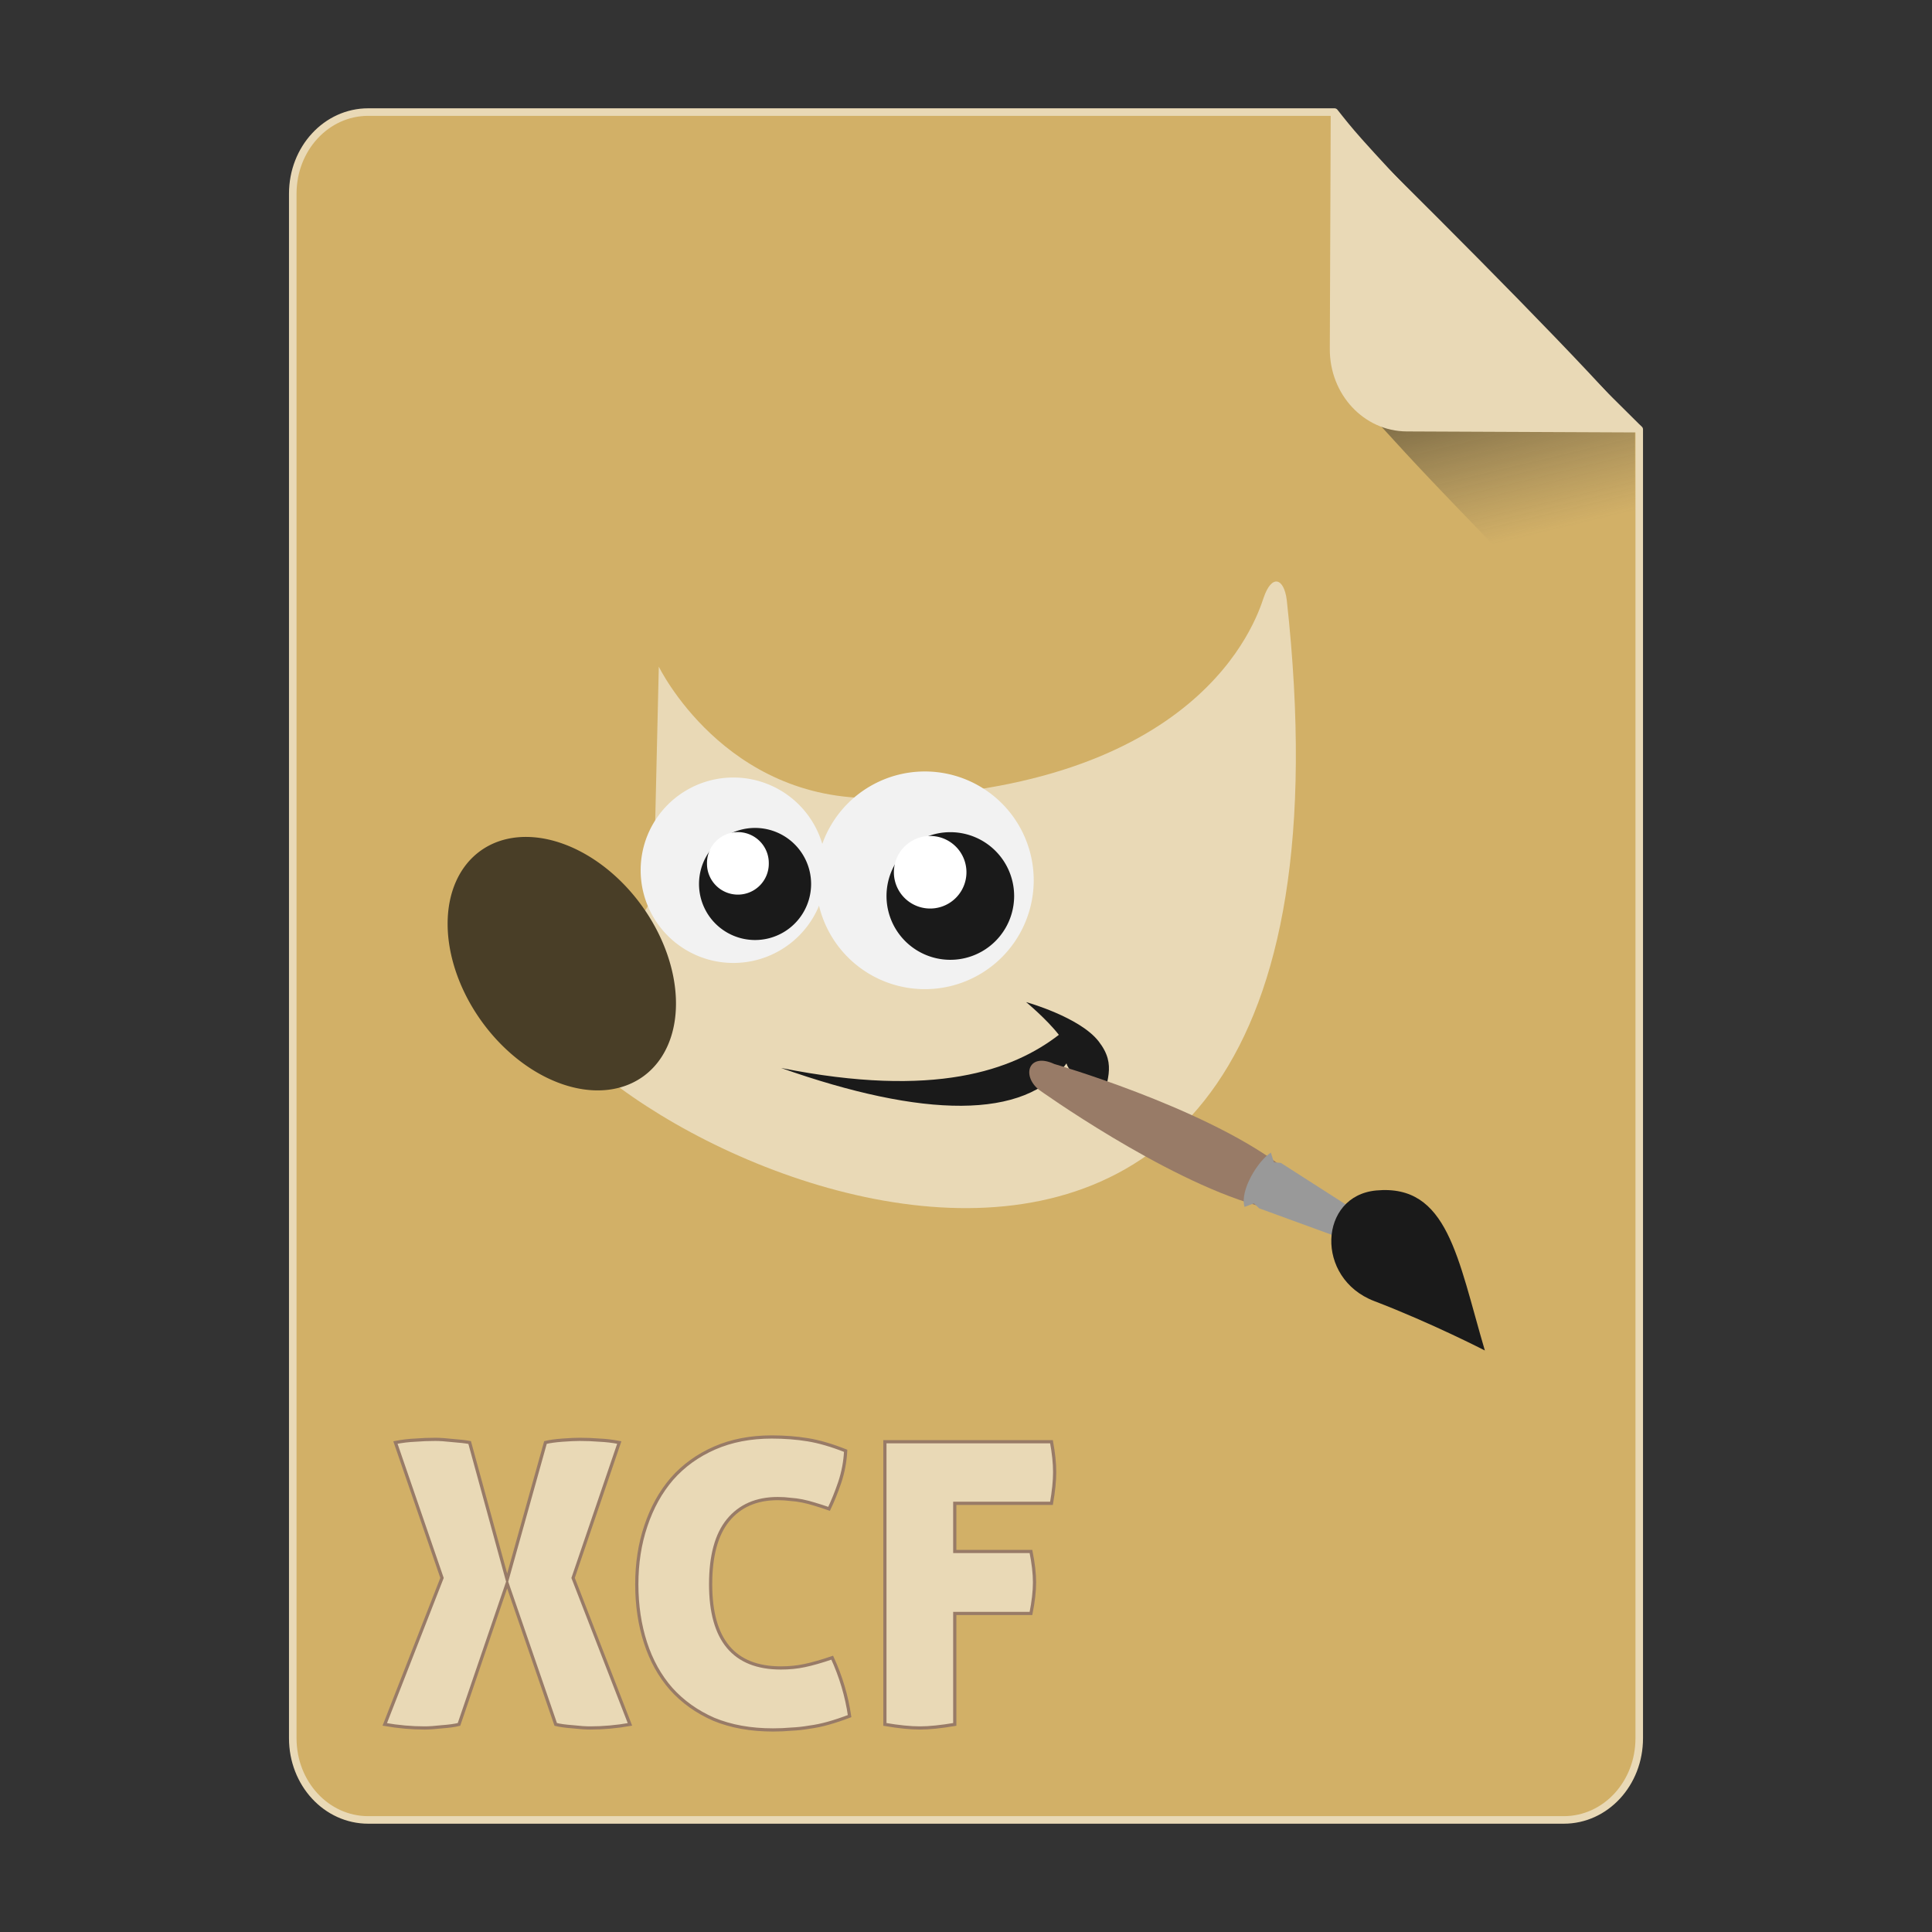 <?xml version="1.0" encoding="UTF-8" standalone="no"?>
<!-- Created with Inkscape (http://www.inkscape.org/) -->

<svg
   xmlns:osb="http://www.openswatchbook.org/uri/2009/osb"
   xmlns:dc="http://purl.org/dc/elements/1.1/"
   xmlns:cc="http://creativecommons.org/ns#"
   xmlns:rdf="http://www.w3.org/1999/02/22-rdf-syntax-ns#"
   xmlns:svg="http://www.w3.org/2000/svg"
   xmlns="http://www.w3.org/2000/svg"
   xmlns:xlink="http://www.w3.org/1999/xlink"
   xmlns:sodipodi="http://sodipodi.sourceforge.net/DTD/sodipodi-0.dtd"
   xmlns:inkscape="http://www.inkscape.org/namespaces/inkscape"
   width="512px"
   height="512px"
   viewBox="0 0 512 512"
   version="1.1"
   id="SVGRoot"
   inkscape:version="0.92.1 r15371"
   sodipodi:docname="xcf.svg">
  <rect x="0" y="0" width="512" height="512" fill="#333333" stroke="none"/>
  <sodipodi:namedview
     id="base"
     pagecolor="#ffffff"
     bordercolor="#666666"
     borderopacity="1.0"
     inkscape:pageopacity="0.0"
     inkscape:pageshadow="2"
     inkscape:zoom="0.25"
     inkscape:cx="-249.03996"
     inkscape:cy="650.32798"
     inkscape:document-units="px"
     inkscape:current-layer="layer1"
     showgrid="false"
     inkscape:window-width="1280"
     inkscape:window-height="947"
     inkscape:window-x="0"
     inkscape:window-y="0"
     inkscape:window-maximized="1" />
  <defs
     id="defs4710">
    <linearGradient
       id="linearGradient8384"
       inkscape:collect="always">
      <stop
         id="stop8380"
         offset="0"
         style="stop-color:#181818;stop-opacity:0.624" />
      <stop
         id="stop8382"
         offset="1"
         style="stop-color:#404040;stop-opacity:0" />
    </linearGradient>
    <linearGradient
       inkscape:collect="always"
       id="linearGradient4573">
      <stop
         style="stop-color:#181818;stop-opacity:0.306"
         offset="0"
         id="stop4569" />
      <stop
         style="stop-color:#404040;stop-opacity:0"
         offset="1"
         id="stop4571" />
    </linearGradient>
    <marker
       inkscape:stockid="DotM"
       orient="auto"
       refY="0.0"
       refX="0.0"
       id="DotM"
       style="overflow:visible"
       inkscape:isstock="true">
      <path
         id="path4618"
         d="M -2.5,-1.0 C -2.5,1.76 -4.74,4.0 -7.5,4.0 C -10.26,4.0 -12.5,1.76 -12.5,-1.0 C -12.5,-3.76 -10.26,-6.0 -7.5,-6.0 C -4.74,-6.0 -2.5,-3.76 -2.5,-1.0 z "
         style="fill-rule:evenodd;stroke:#000000;stroke-width:1.0pt"
         transform="scale(0.4) translate(7.4, 1)" />
    </marker>
    <linearGradient
       osb:paint="solid"
       id="linearGradient5207">
      <stop
         id="stop5209"
         offset="0"
         style="stop-color:#000015;stop-opacity:1;" />
    </linearGradient>
    <clipPath
       id="clipPath3006-9-8"
       clipPathUnits="userSpaceOnUse">
      <path
         inkscape:export-ydpi="90"
         inkscape:export-xdpi="90"
         transform="matrix(1.202,0,0,1.202,-93.204,-75.172)"
         d="m 483,275.5 a 192.5,192.5 0 1 1 -385,0 192.5,192.5 0 1 1 385,0 z"
         sodipodi:ry="192.5"
         sodipodi:rx="192.5"
         sodipodi:cy="275.5"
         sodipodi:cx="290.5"
         id="path3008-1-1"
         style="fill:#ffffff;fill-opacity:1;stroke:none;display:inline"
         sodipodi:type="arc" />
    </clipPath>
    <mask
       id="mask3818-4"
       maskUnits="userSpaceOnUse">
      <path
         sodipodi:type="arc"
         style="fill:#ffffff;fill-opacity:1;stroke:none;display:inline"
         id="path3820-9"
         sodipodi:cx="290.5"
         sodipodi:cy="275.5"
         sodipodi:rx="192.5"
         sodipodi:ry="192.5"
         d="m 483,275.5 a 192.5,192.5 0 1 1 -385,0 192.5,192.5 0 1 1 385,0 z"
         transform="matrix(1.202,0,0,1.202,-93.204,-75.172)"
         inkscape:export-xdpi="90"
         inkscape:export-ydpi="90" />
    </mask>
    <clipPath
       id="clipPath3006"
       clipPathUnits="userSpaceOnUse">
      <path
         inkscape:export-ydpi="90"
         inkscape:export-xdpi="90"
         transform="matrix(1.202,0,0,1.202,-93.204,-75.172)"
         d="m 483,275.5 a 192.5,192.5 0 1 1 -385,0 192.5,192.5 0 1 1 385,0 z"
         sodipodi:ry="192.5"
         sodipodi:rx="192.5"
         sodipodi:cy="275.5"
         sodipodi:cx="290.5"
         id="path3008"
         style="fill:#ffffff;fill-opacity:1;stroke:none;display:inline"
         sodipodi:type="arc" />
    </clipPath>
    <clipPath
       id="clipPath3006-9"
       clipPathUnits="userSpaceOnUse">
      <path
         inkscape:export-ydpi="90"
         inkscape:export-xdpi="90"
         transform="matrix(1.202,0,0,1.202,-93.204,-75.172)"
         d="m 483,275.5 a 192.5,192.5 0 1 1 -385,0 192.5,192.5 0 1 1 385,0 z"
         sodipodi:ry="192.5"
         sodipodi:rx="192.5"
         sodipodi:cy="275.5"
         sodipodi:cx="290.5"
         id="path3008-1"
         style="fill:#ffffff;fill-opacity:1;stroke:none;display:inline"
         sodipodi:type="arc" />
    </clipPath>
    <mask
       maskUnits="userSpaceOnUse"
       id="mask3818-0">
      <path
         inkscape:export-ydpi="90"
         inkscape:export-xdpi="90"
         transform="matrix(1.202,0,0,1.202,-93.204,-75.172)"
         d="m 483,275.5 a 192.5,192.5 0 1 1 -385,0 192.5,192.5 0 1 1 385,0 z"
         sodipodi:ry="192.5"
         sodipodi:rx="192.5"
         sodipodi:cy="275.5"
         sodipodi:cx="290.5"
         id="path3820-8"
         style="fill:#ffffff;fill-opacity:1;stroke:none;display:inline"
         sodipodi:type="arc" />
    </mask>
    <mask
       maskUnits="userSpaceOnUse"
       id="mask3818-2">
      <path
         inkscape:export-ydpi="90"
         inkscape:export-xdpi="90"
         transform="matrix(1.202,0,0,1.202,-93.204,-75.172)"
         d="m 483,275.5 a 192.5,192.5 0 1 1 -385,0 192.5,192.5 0 1 1 385,0 z"
         sodipodi:ry="192.5"
         sodipodi:rx="192.5"
         sodipodi:cy="275.5"
         sodipodi:cx="290.5"
         id="path3820-2-2"
         style="fill:#ffffff;fill-opacity:1;stroke:none;display:inline"
         sodipodi:type="arc" />
    </mask>
    <clipPath
       id="clipPath3934"
       clipPathUnits="userSpaceOnUse">
      <path
         id="path3936"
         d="m 0,0 0,1024 1024,0 L 1024,0 0,0 z m 278.438,333.844 119.781,0 c 9.837,42.315 19.86,84.586 29.938,126.844 9.87,-42.288 20.051,-84.502 29.688,-126.844 l 108.906,0 c 9.636,42.341 19.818,84.556 29.688,126.844 10.078,-42.258 20.1,-84.529 29.938,-126.844 l 119.188,0 c -26.262,110.731 -52.496,221.469 -78.281,332.312 l -122.812,0 c -10.594,-45.557 -21.466,-91.049 -32.375,-136.531 -10.663,45.511 -21.561,90.969 -32,136.531 l -122.812,0 c -25.714,-110.035 -52.029,-219.929 -78.25,-329.844 l -0.594,-2.469 z"
         style="fill:#ff3232;fill-opacity:1;stroke:none"
         inkscape:connector-curvature="0" />
    </clipPath>
    <clipPath
       id="clipPath3929"
       clipPathUnits="userSpaceOnUse">
      <path
         inkscape:connector-curvature="0"
         style="fill:#ff3232;fill-opacity:1;stroke:none"
         d="m 0,0 0,1024 1024,0 L 1024,0 0,0 z m 278.438,333.844 119.781,0 c 9.837,42.315 19.86,84.586 29.938,126.844 9.87,-42.288 20.051,-84.502 29.688,-126.844 l 108.906,0 c 9.636,42.341 19.818,84.556 29.688,126.844 10.078,-42.258 20.1,-84.529 29.938,-126.844 l 119.188,0 c -26.262,110.731 -52.496,221.469 -78.281,332.312 l -122.812,0 c -10.594,-45.557 -21.466,-91.049 -32.375,-136.531 -10.663,45.511 -21.561,90.969 -32,136.531 l -122.812,0 c -25.714,-110.035 -52.029,-219.929 -78.25,-329.844 l -0.594,-2.469 z"
         id="path3931" />
    </clipPath>
    <mask
       maskUnits="userSpaceOnUse"
       id="mask3818">
      <path
         inkscape:export-ydpi="90"
         inkscape:export-xdpi="90"
         transform="matrix(1.202,0,0,1.202,-93.204,-75.172)"
         d="m 483,275.5 a 192.5,192.5 0 1 1 -385,0 192.5,192.5 0 1 1 385,0 z"
         sodipodi:ry="192.5"
         sodipodi:rx="192.5"
         sodipodi:cy="275.5"
         sodipodi:cx="290.5"
         id="path3820"
         style="fill:#ffffff;fill-opacity:1;stroke:none;display:inline"
         sodipodi:type="arc" />
    </mask>
    <linearGradient
       inkscape:collect="always"
       xlink:href="#linearGradient4573"
       id="linearGradient4575"
       x1="408.843"
       y1="89.269"
       x2="420.611"
       y2="138.413"
       gradientUnits="userSpaceOnUse"
       gradientTransform="matrix(0.997,0,0,1,1.252,0)" />
    <linearGradient
       inkscape:collect="always"
       xlink:href="#linearGradient8384"
       id="linearGradient6771"
       gradientUnits="userSpaceOnUse"
       gradientTransform="matrix(0.997,0,0,1,1.252,0)"
       x1="408.843"
       y1="89.269"
       x2="420.611"
       y2="138.413" />
  </defs>
  <g
     id="layer1"
     inkscape:groupmode="layer"
     inkscape:label="Capa 1">
    <path
       style="opacity:1;fill:#d2b067;fill-opacity:1;fill-rule:evenodd;stroke:#e9d9b6;stroke-width:2;stroke-linejoin:round;stroke-miterlimit:4;stroke-dasharray:none;stroke-dashoffset:0;stroke-opacity:1;paint-order:normal"
       d="m 97.584,29.7 c -11.079,0 -19.998,9.652 -19.998,21.641 V 460.661 c 0,11.989 8.919,21.639 19.998,21.639 H 414.416 c 11.079,0 19.998,-9.65 19.998,-21.639 V 113.796 c -0.334,-0.33 -0.469,-0.432 -0.814,-0.773 -9.642,-9.532 -23.807,-23.701 -37.645,-37.822 -6.919,-7.06 -13.755,-14.11 -19.904,-20.561 -6.149,-6.451 -11.609,-12.303 -15.775,-16.973 -3.083,-3.455 -4.823,-5.683 -6.625,-7.967 z"
       id="path4506"
       inkscape:connector-curvature="0"
       sodipodi:nodetypes="ssssssccccccs" />
    <g
       id="g4584"
       transform="matrix(0.383,0,0,0.383,74.407,31.974)"
       style="fill:#75abd3;fill-opacity:1;stroke:#9dc4df;stroke-opacity:1" />
    <path
       style="opacity:1;fill:#e9d9b6;fill-opacity:1;fill-rule:evenodd;stroke:#987b67;stroke-width:0.851;stroke-linecap:square;stroke-linejoin:miter;stroke-miterlimit:4;stroke-dasharray:none;stroke-dashoffset:0;stroke-opacity:1;paint-order:markers fill stroke"
       d="M 204.541 380.816 C 198.891 380.816 193.835 381.793 189.371 383.746 C 184.907 385.699 181.139 388.421 178.07 391.908 C 175.071 395.396 172.77 399.545 171.166 404.357 C 169.562 409.101 168.758 414.264 168.758 419.844 C 168.758 425.424 169.526 430.585 171.061 435.328 C 172.595 440.071 174.862 444.151 177.861 447.568 C 180.93 450.986 184.696 453.672 189.16 455.625 C 193.694 457.508 198.927 458.451 204.855 458.451 C 206.53 458.451 208.133 458.382 209.668 458.242 C 211.272 458.172 212.876 457.998 214.48 457.719 C 216.085 457.51 217.76 457.16 219.504 456.672 C 221.248 456.184 223.13 455.556 225.152 454.789 C 224.385 449.488 222.851 444.327 220.549 439.305 C 217.689 440.281 215.247 440.978 213.225 441.396 C 211.272 441.815 209.179 442.023 206.947 442.023 C 194.531 442.023 188.324 434.631 188.324 419.844 C 188.324 412.311 189.859 406.659 192.928 402.893 C 196.067 399.056 200.461 397.139 206.111 397.139 C 207.297 397.139 208.413 397.208 209.459 397.348 C 210.505 397.417 211.551 397.558 212.598 397.768 C 213.644 397.977 214.726 398.255 215.842 398.604 C 217.028 398.952 218.318 399.371 219.713 399.859 C 220.689 397.837 221.63 395.5 222.537 392.85 C 223.444 390.129 223.968 387.338 224.107 384.479 C 220.411 383.014 217.062 382.037 214.062 381.549 C 211.063 381.061 207.889 380.816 204.541 380.816 z M 115.359 381.445 C 113.546 381.445 111.767 381.515 110.023 381.654 C 108.349 381.724 106.607 381.932 104.793 382.281 L 117.139 418.17 L 101.967 456.986 C 105.524 457.614 109.048 457.928 112.535 457.928 C 113.721 457.928 115.255 457.823 117.139 457.613 C 119.022 457.474 120.521 457.265 121.637 456.986 L 134.402 419.633 L 147.271 456.986 C 148.388 457.265 149.886 457.474 151.77 457.613 C 153.653 457.823 155.187 457.928 156.373 457.928 C 159.861 457.928 163.384 457.614 166.941 456.986 L 151.875 418.17 L 164.115 382.281 C 162.302 381.932 160.559 381.724 158.885 381.654 C 157.211 381.515 155.466 381.445 153.652 381.445 C 152.467 381.445 150.932 381.515 149.049 381.654 C 147.166 381.794 145.667 382.002 144.551 382.281 L 134.402 418.588 L 124.463 382.281 C 123.347 382.072 121.846 381.897 119.963 381.758 C 118.08 381.549 116.545 381.445 115.359 381.445 z M 234.504 382.072 L 234.504 456.986 C 238.131 457.614 241.236 457.928 243.816 457.928 C 246.258 457.928 249.327 457.614 253.023 456.986 L 253.023 427.586 L 273.217 427.586 C 273.845 424.447 274.158 421.692 274.158 419.32 C 274.158 417.019 273.845 414.297 273.217 411.158 L 253.023 411.158 L 253.023 398.395 L 278.656 398.395 C 279.214 395.186 279.494 392.431 279.494 390.129 C 279.494 388.943 279.425 387.687 279.285 386.361 C 279.146 385.036 278.935 383.607 278.656 382.072 L 234.504 382.072 z "
       id="rect4610" />
    <path
       style="opacity:1;fill:url(#linearGradient6771);fill-opacity:1;fill-rule:evenodd;stroke:none;stroke-width:8.778;stroke-linecap:square;stroke-linejoin:miter;stroke-miterlimit:4;stroke-dasharray:none;stroke-dashoffset:0;stroke-opacity:1;paint-order:markers fill stroke"
       d="m 433.289,182.376 v -69.47 c 0,-0.039 -0.031,-0.07 -0.07,-0.07 h -67.337 c 4.099,4.509 8.407,9.213 13.779,14.863 7.205,7.577 15.217,15.86 23.325,24.155 11.139,11.395 20.831,21.059 30.303,30.523 z"
       id="path4566"
       inkscape:connector-curvature="0" />
    <path
       style="opacity:1;fill:#e9d9b6;fill-opacity:1;fill-rule:evenodd;stroke:none;stroke-width:1.054;stroke-linejoin:round;stroke-miterlimit:4;stroke-dasharray:none;stroke-dashoffset:0;stroke-opacity:1;paint-order:normal"
       d="m 435,114.606 c -1.835,-2.305 -3.608,-4.553 -6.75,-8.041 -4.246,-4.714 -9.813,-10.623 -16.082,-17.137 C 405.9,82.913 398.929,75.794 391.874,68.663 377.765,54.402 363.321,40.091 353.488,30.462 c -0.353,-0.345 -0.49,-0.448 -0.831,-0.781 l -0.244,62.802 c -0.047,12.055 9.045,21.801 20.386,21.85 z"
       id="rect4485"
       inkscape:connector-curvature="0" />
    <path
       inkscape:connector-curvature="0"
       id="path4323"
       style="color:#000000;display:inline;overflow:visible;visibility:visible;fill:#e9d9b6;fill-opacity:1;fill-rule:evenodd;stroke:none;stroke-width:1;marker:none"
       d="m 174.589,176.67 c 0,0 17.372,35.824 58.013,34.813 85.168,-2.137 100.103,-46.565 102.239,-52.975 2.137,-6.41 5.406,-5.439 6.162,0.485 27.777,252.13 -192.769,143.951 -200.601,101.008 43.802,-12.82 33.119,-37.392 33.119,-37.392 l 1.068,-45.939 z" />
    <path
       inkscape:connector-curvature="0"
       id="path6480"
       style="color:#000000;display:inline;overflow:visible;visibility:visible;fill:#1a1a1a;fill-opacity:1;fill-rule:evenodd;stroke:none;stroke-width:1;marker:none"
       d="m 207.003,283.024 c 40.726,8.146 61.466,0.593 73.605,-8.78 -3.205,-4.14 -8.68,-8.68 -8.68,-8.68 0,0 14.222,3.952 19.23,10.416 4.994,6.446 1.854,10.417 0.548,18.665 -2.909,-7.244 -8.34,-9.96 -9.075,-12.838 -10.916,15.09 -38.113,14.463 -75.627,1.218 z" />
    <path
       inkscape:connector-curvature="0"
       id="path4357"
       style="color:#000000;display:inline;overflow:visible;visibility:visible;fill:#f2f2f2;fill-opacity:1;fill-rule:evenodd;stroke:none;stroke-width:1;marker:none"
       d="m 218.925,230.621 a 24.572,24.572 0 0 1 -49.144,0 24.572,24.572 0 1 1 49.144,0 z" />
    <path
       inkscape:connector-curvature="0"
       id="path5198"
       style="color:#000000;display:inline;overflow:visible;visibility:visible;fill:#493e27;fill-opacity:1;fill-rule:evenodd;stroke:none;stroke-width:1;marker:none"
       d="m 169.977,239.879 a 36.858,26.175 54.192 1 1 -42.454,30.628 36.858,26.175 54.192 0 1 42.454,-30.628 z" />
    <path
       inkscape:connector-curvature="0"
       id="path4359"
       style="color:#000000;display:inline;overflow:visible;visibility:visible;fill:#1a1a1a;fill-opacity:1;fill-rule:evenodd;stroke:#1a1a1a;stroke-width:6.043;stroke-linecap:butt;stroke-linejoin:miter;stroke-miterlimit:10;stroke-dasharray:none;stroke-dashoffset:0;stroke-opacity:1;marker:none"
       d="m 211.93,234.262 a 11.831,11.831 0 0 1 -23.662,0 11.831,11.831 0 1 1 23.662,0 z" />
    <path
       inkscape:connector-curvature="0"
       id="path4361"
       style="color:#000000;display:inline;overflow:visible;visibility:visible;fill:#ffffff;fill-opacity:1;fill-rule:evenodd;stroke:none;stroke-width:1;marker:none"
       d="m 203.739,228.801 a 8.191,8.191 0 1 1 -16.381,0 8.191,8.191 0 1 1 16.381,0 z" />
    <path
       inkscape:connector-curvature="0"
       id="path6462"
       style="color:#000000;display:inline;overflow:visible;visibility:visible;fill:#f2f2f2;fill-opacity:1;fill-rule:evenodd;stroke:none;stroke-width:1;marker:none"
       d="m 273.945,233.292 a 28.845,28.845 0 0 1 -57.691,0 28.845,28.845 0 1 1 57.691,0 z" />
    <path
       inkscape:connector-curvature="0"
       id="path6464"
       style="color:#000000;display:inline;overflow:visible;visibility:visible;fill:#1a1a1a;fill-opacity:1;fill-rule:evenodd;stroke:#1a1a1a;stroke-width:6.043;stroke-linecap:butt;stroke-linejoin:miter;stroke-miterlimit:10;stroke-dasharray:none;stroke-dashoffset:0;stroke-opacity:1;marker:none"
       d="m 265.734,237.565 a 13.889,13.889 0 0 1 -27.777,0 13.889,13.889 0 1 1 27.777,0 z" />
    <path
       inkscape:connector-curvature="0"
       id="path6466"
       style="color:#000000;display:inline;overflow:visible;visibility:visible;fill:#ffffff;fill-opacity:1;fill-rule:evenodd;stroke:none;stroke-width:1;marker:none"
       d="m 256.118,231.155 a 9.615,9.615 0 0 1 -19.23,0 9.615,9.615 0 1 1 19.23,0 z" />
    <path
       d="m 333.004,319.438 5.599,-11.149 c -20.828,-15.238 -59.222,-26.325 -59.222,-26.325 -6.655,-3.1 -8.756,2.879 -4.147,6.765 0,0 32.835,23.539 57.771,30.709 z"
       style="color:#000000;display:inline;overflow:visible;visibility:visible;fill:#987b67;fill-opacity:1;fill-rule:nonzero;stroke:none;stroke-width:1;marker:none"
       id="path6937"
       inkscape:connector-curvature="0" />
    <path
       d="m 359.706,329.715 2.997,-6.635 -23.253,-14.897 -1.854,-0.158 -0.802,-2.566 c -3.378,2.115 -8.286,9.973 -6.985,14.391 l 2.511,-0.95 1.36,1.315 26.024,9.5 z"
       style="color:#000000;display:inline;overflow:visible;visibility:visible;fill:#999999;fill-opacity:1;fill-rule:nonzero;stroke:none;stroke-width:1;marker:none"
       id="path6935"
       inkscape:connector-curvature="0" />
    <path
       d="m 393.5,357.891 c -7.249,-24.608 -9.82,-44.146 -28.765,-42.407 -15.267,1.401 -16.335,23.276 -0.56,29.312 15.197,5.815 29.325,13.095 29.325,13.095 z"
       style="color:#000000;display:inline;overflow:visible;visibility:visible;fill:#1a1a1a;fill-opacity:1;fill-rule:nonzero;stroke:none;stroke-width:0.2;marker:none"
       id="path6933"
       inkscape:connector-curvature="0" />
  </g>
</svg>
